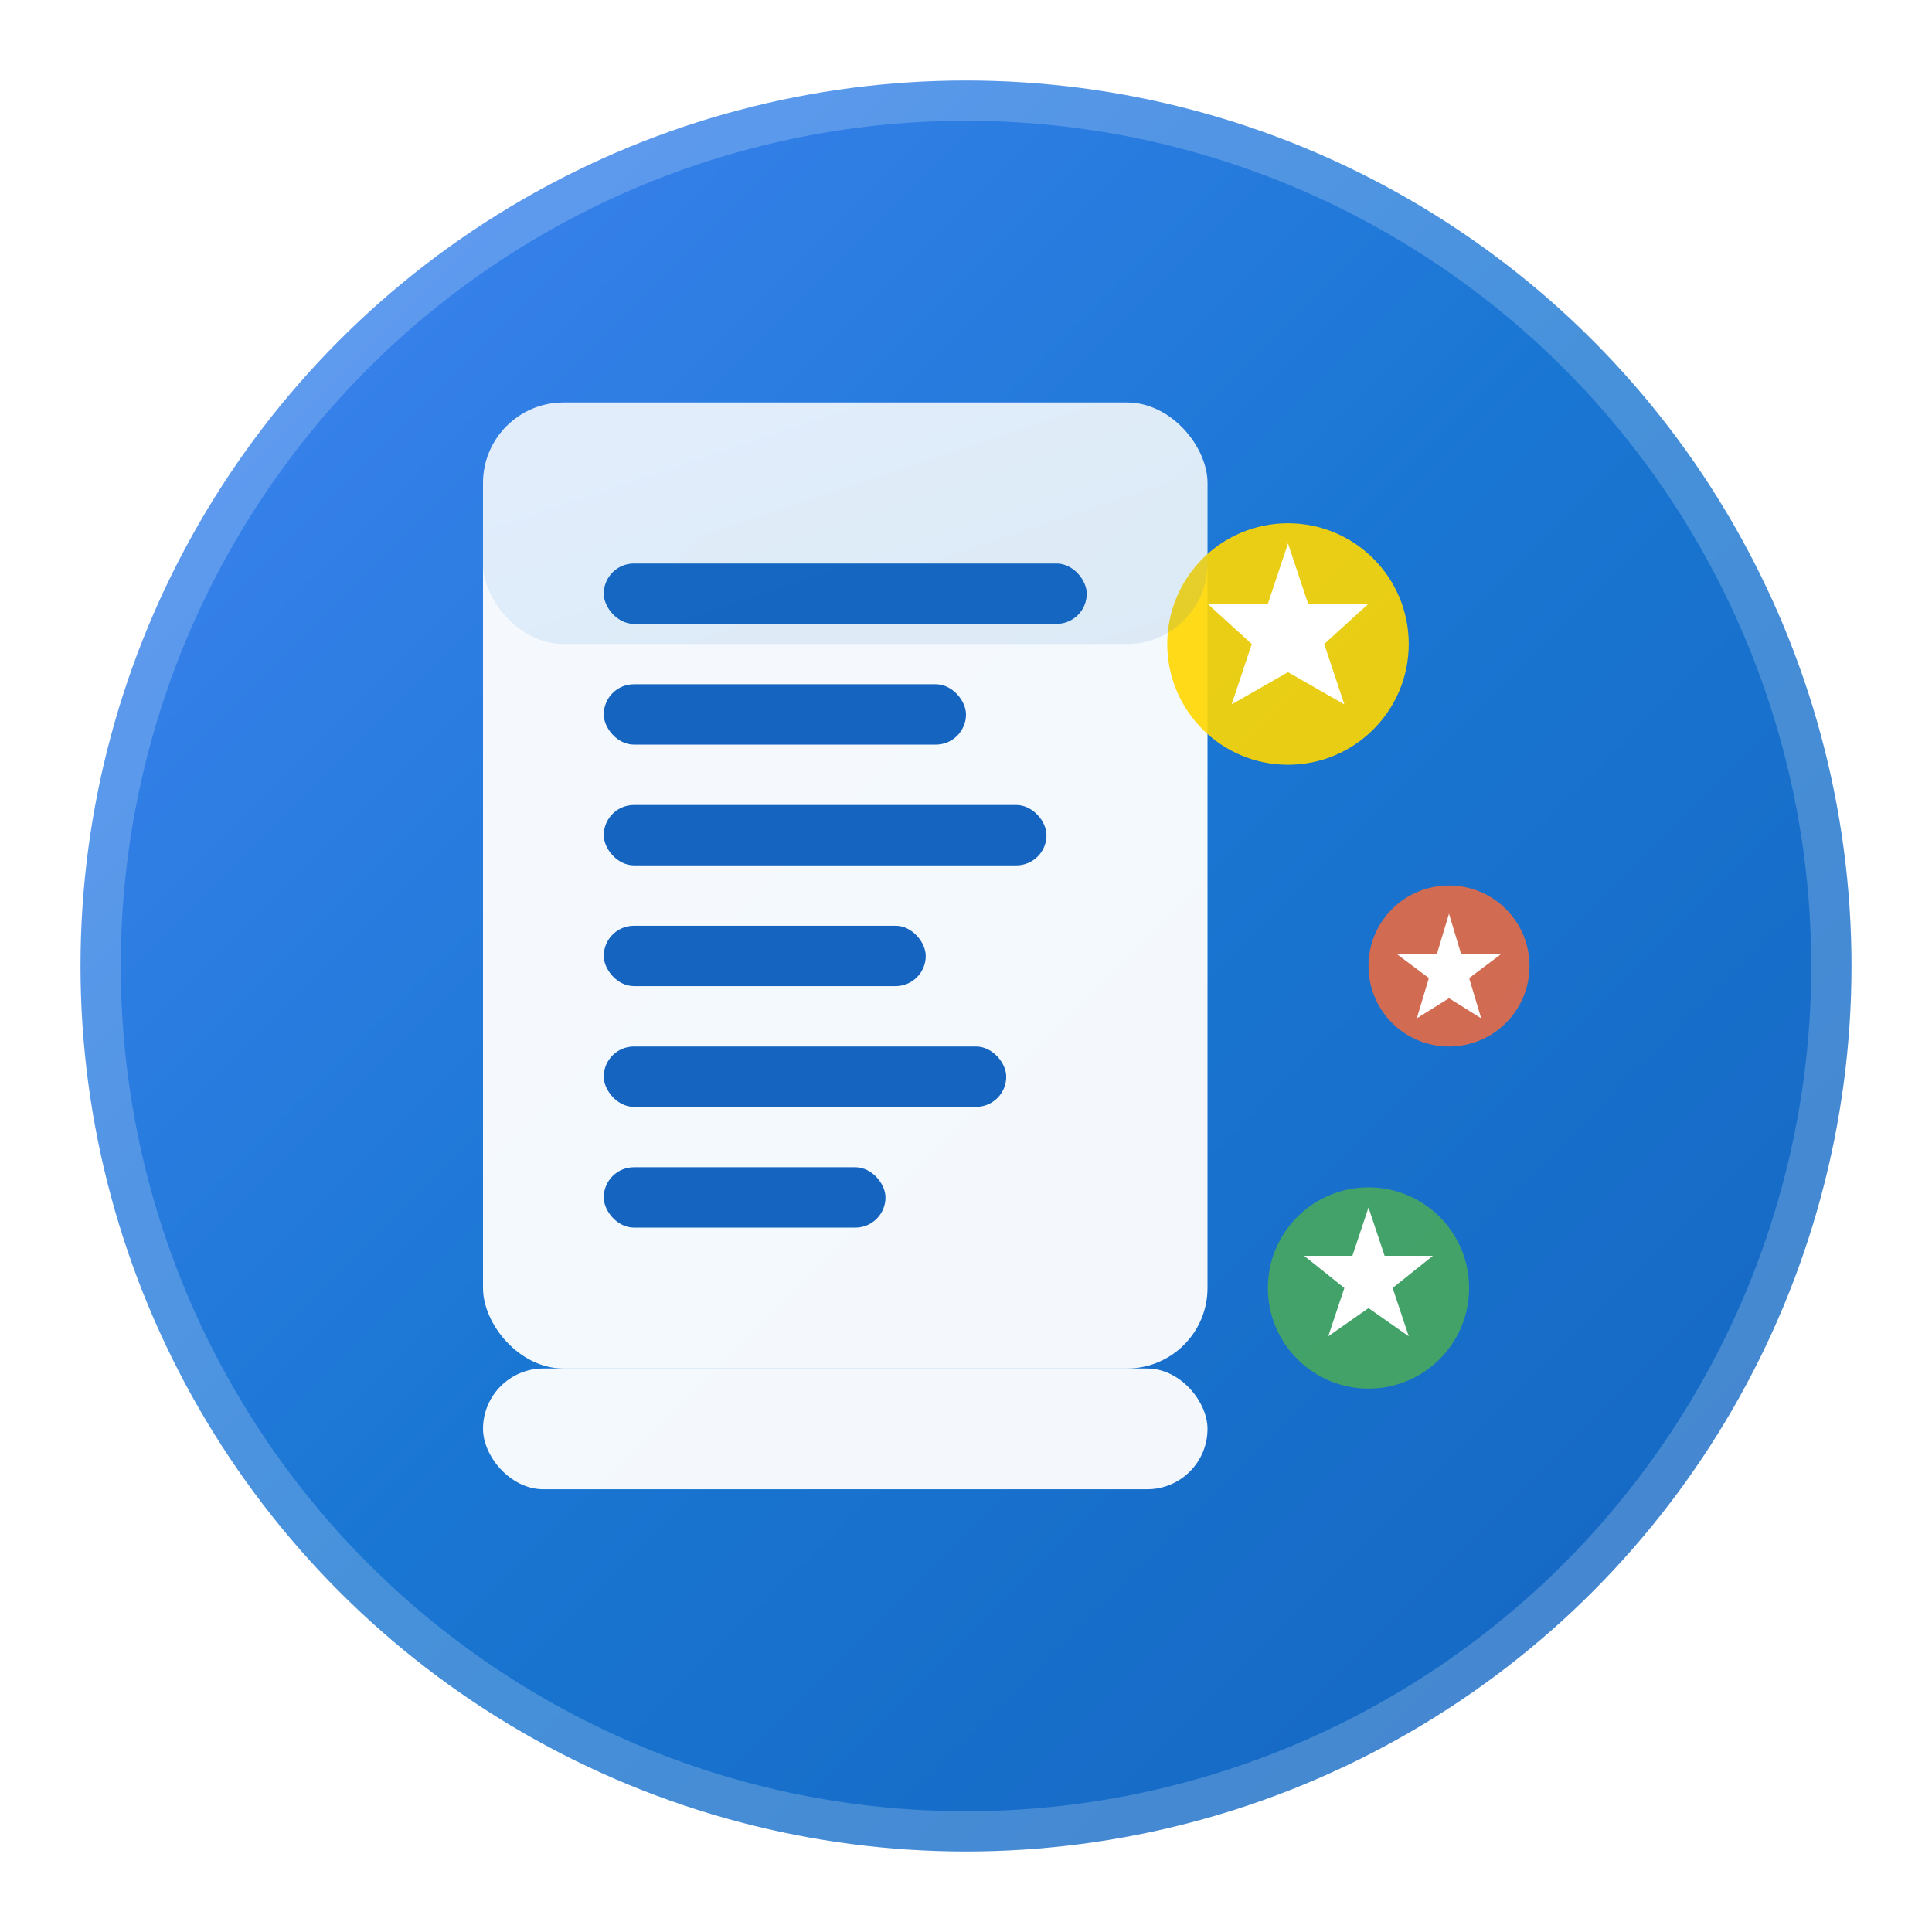 <svg width="48" height="48" viewBox="0 0 48 48" xmlns="http://www.w3.org/2000/svg">
  <defs>
    <linearGradient id="grad2" x1="0%" y1="0%" x2="100%" y2="100%">
      <stop offset="0%" style="stop-color:#4285F4;stop-opacity:1" />
      <stop offset="50%" style="stop-color:#1976D2;stop-opacity:1" />
      <stop offset="100%" style="stop-color:#1565C0;stop-opacity:1" />
    </linearGradient>
    <filter id="shadow" x="-20%" y="-20%" width="140%" height="140%">
      <dropShadow dx="2" dy="2" stdDeviation="2" flood-color="rgba(0,0,0,0.3)"/>
    </filter>
  </defs>
  
  <!-- Background circle with shadow -->
  <circle cx="24" cy="24" r="22" fill="url(#grad2)" filter="url(#shadow)"/>
  <circle cx="24" cy="24" r="22" fill="none" stroke="rgba(255,255,255,0.2)" stroke-width="2"/>
  
  <!-- Document icon -->
  <rect x="12" y="10" width="18" height="24" rx="2" fill="white" opacity="0.95"/>
  <rect x="12" y="34" width="18" height="3" rx="1.5" fill="white" opacity="0.95"/>
  
  <!-- Text lines representing article content -->
  <rect x="15" y="14" width="12" height="1.5" rx="0.75" fill="#1565C0"/>
  <rect x="15" y="17" width="9" height="1.5" rx="0.75" fill="#1565C0"/>
  <rect x="15" y="20" width="11" height="1.5" rx="0.75" fill="#1565C0"/>
  <rect x="15" y="23" width="8" height="1.5" rx="0.75" fill="#1565C0"/>
  <rect x="15" y="26" width="10" height="1.5" rx="0.75" fill="#1565C0"/>
  <rect x="15" y="29" width="7" height="1.5" rx="0.75" fill="#1565C0"/>
  
  <!-- AI magic sparkles -->
  <circle cx="32" cy="16" r="3" fill="#FFD700" opacity="0.9"/>
  <polygon points="32,13.5 32.5,15 34,15 32.9,16 33.4,17.5 32,16.7 30.6,17.5 31.1,16 30,15 31.5,15" fill="white"/>
  
  <circle cx="36" cy="24" r="2" fill="#FF6B35" opacity="0.8"/>
  <polygon points="36,22.7 36.3,23.7 37.3,23.7 36.5,24.3 36.8,25.3 36,24.8 35.2,25.3 35.5,24.3 34.7,23.7 35.7,23.7" fill="white"/>
  
  <circle cx="34" cy="32" r="2.5" fill="#4CAF50" opacity="0.8"/>
  <polygon points="34,30 34.4,31.2 35.6,31.2 34.6,32 35,33.2 34,32.5 33,33.2 33.4,32 32.4,31.2 33.6,31.2" fill="white"/>
  
  <!-- Subtle highlight on document -->
  <rect x="12" y="10" width="18" height="6" rx="2" fill="url(#grad2)" opacity="0.1"/>
</svg>